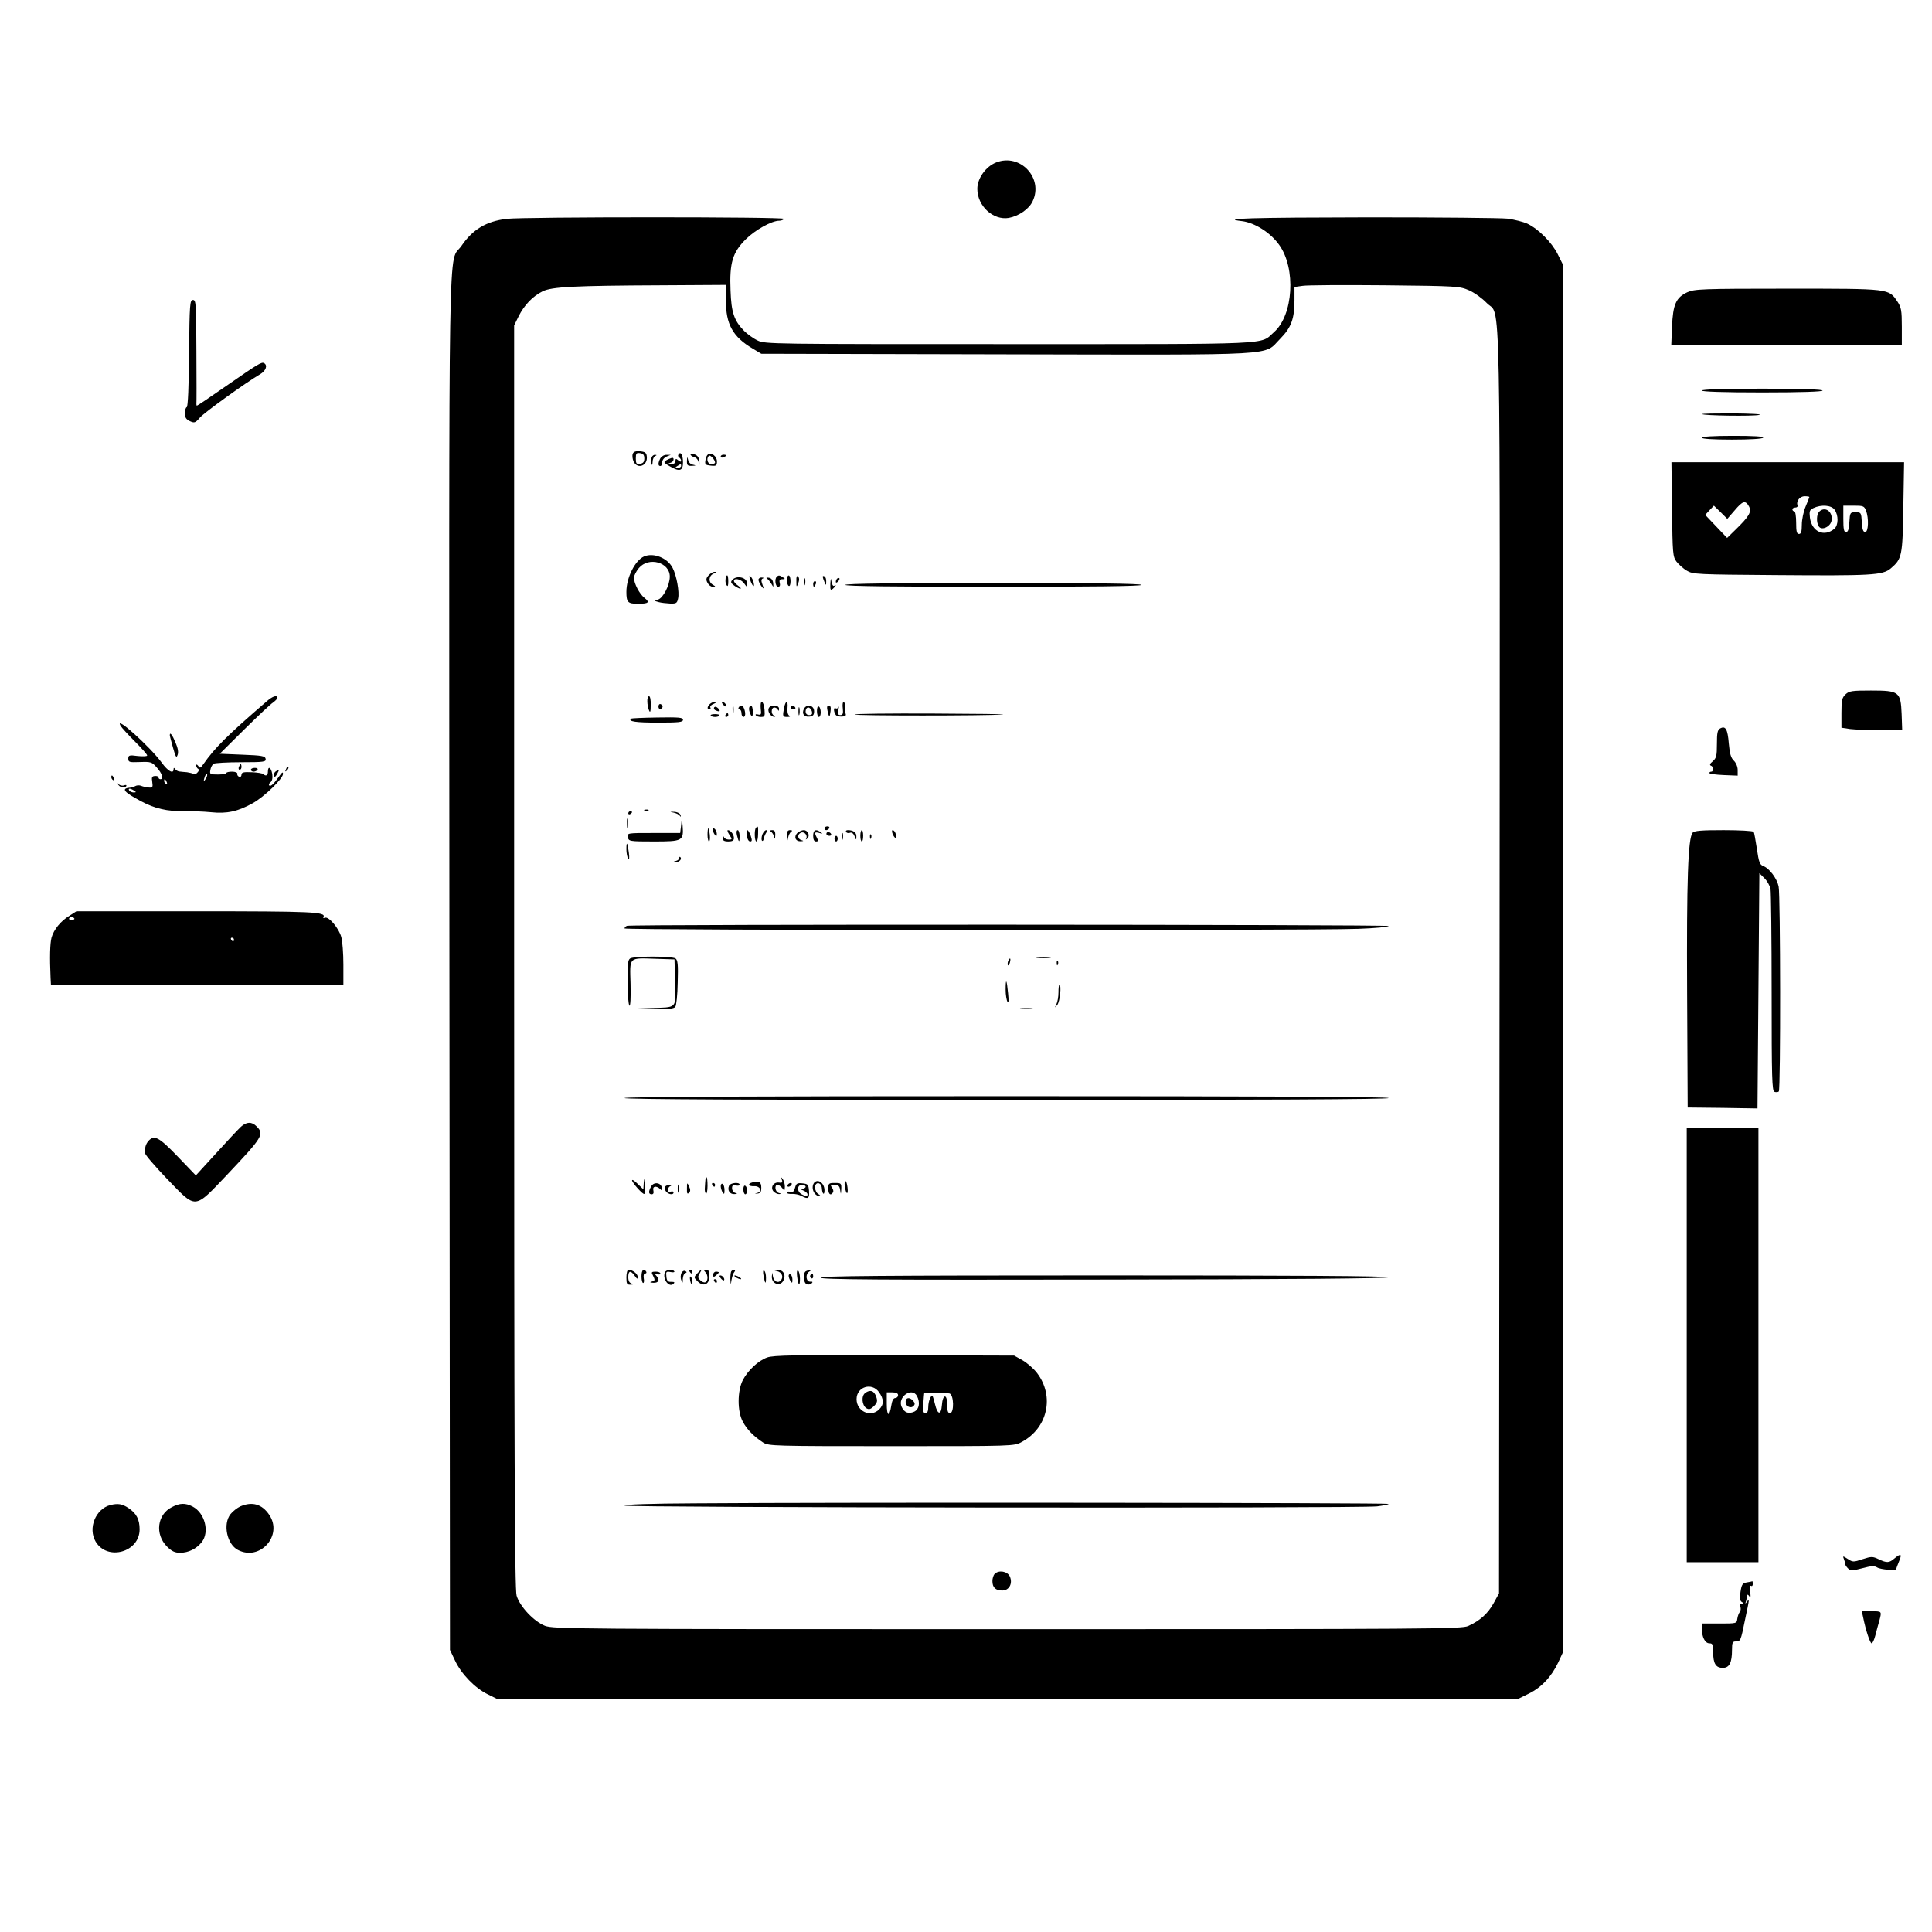 <?xml version="1.0" standalone="no"?>
<!DOCTYPE svg PUBLIC "-//W3C//DTD SVG 20010904//EN"
 "http://www.w3.org/TR/2001/REC-SVG-20010904/DTD/svg10.dtd">
<svg version="1.0" xmlns="http://www.w3.org/2000/svg"
 width="1024pt" height="1024pt" viewBox="0 0 1024 1024"
 preserveAspectRatio="xMidYMid meet">

<g transform="translate(0,1024) scale(0.1,-0.1)"
fill="#000000" stroke="none">
<path d="M5280 9379 c-56 -22 -100 -85 -100 -140 0 -91 84 -168 167 -154 53
10 107 47 126 88 59 123 -66 256 -193 206z"/>
<path d="M2685 9080 c-107 -13 -179 -55 -239 -143 -72 -105 -66 241 -64 -3798
l3 -3644 27 -57 c33 -70 105 -145 173 -178 l50 -25 2705 0 2705 0 57 28 c68
33 121 90 157 166 l26 56 0 3675 0 3675 -29 58 c-31 62 -102 134 -162 162 -20
9 -67 21 -103 26 -36 4 -367 7 -736 7 -627 -1 -794 -6 -673 -20 68 -8 152 -61
198 -126 90 -125 75 -373 -28 -463 -76 -67 26 -63 -1402 -63 -1253 0 -1296 0
-1334 19 -22 10 -53 33 -71 50 -54 55 -69 98 -73 216 -6 146 11 201 80 270 50
50 138 99 178 99 10 0 22 4 25 10 7 11 -1374 11 -1470 0z m1163 -432 c-2 -125
36 -194 142 -256 l45 -27 1299 -3 c1479 -3 1360 -9 1451 82 59 60 76 106 76
206 l0 69 43 6 c23 4 220 5 437 3 384 -4 395 -5 446 -27 29 -13 70 -43 92 -66
78 -84 71 240 69 -3495 l-3 -3345 -29 -53 c-31 -55 -72 -92 -134 -120 -34 -16
-201 -17 -2442 -17 -2303 0 -2407 1 -2452 18 -58 23 -133 102 -150 160 -10 34
-13 721 -13 3387 l0 3345 24 49 c29 58 74 106 127 132 49 24 167 30 636 32
l337 2 -1 -82z"/>
<path d="M3354 7835 c-4 -9 -2 -27 4 -41 21 -44 77 -22 70 28 -2 18 -10 24
-36 26 -22 2 -34 -2 -38 -13z m61 -25 c0 -18 -6 -26 -22 -28 -20 -3 -23 1 -23
28 0 27 3 31 23 28 16 -2 22 -10 22 -28z"/>
<path d="M3596 7831 c-4 -5 -2 -12 4 -16 5 -3 10 -11 10 -17 0 -7 -6 -6 -15 2
-12 10 -15 10 -15 -4 0 -10 -8 -16 -22 -15 -17 1 -19 2 -5 6 9 2 17 10 17 18
0 10 -5 11 -25 2 -32 -15 -31 -18 6 -39 51 -30 69 -24 69 21 0 39 -13 61 -24
42z m14 -61 c0 -5 -8 -10 -17 -10 -15 0 -16 2 -3 10 19 12 20 12 20 0z"/>
<path d="M3660 7831 c0 -5 9 -11 19 -14 11 -2 22 -15 24 -28 4 -19 5 -18 4 5
-2 20 -9 31 -24 37 -13 5 -23 5 -23 0z"/>
<path d="M3753 7832 c-6 -4 -13 -18 -14 -32 -4 -22 0 -25 29 -28 28 -3 32 0
32 22 0 27 -28 49 -47 38z m37 -44 c0 -4 -9 -8 -20 -8 -20 0 -28 29 -13 44 7
7 33 -21 33 -36z"/>
<path d="M3454 7816 c-3 -8 -4 -23 -1 -33 3 -12 5 -9 6 9 0 14 7 29 14 31 9 4
9 6 -1 6 -7 1 -15 -5 -18 -13z"/>
<path d="M3500 7811 c-13 -25 -13 -41 0 -41 6 0 10 9 10 20 0 12 10 24 23 30
l22 9 -22 0 c-12 1 -27 -8 -33 -18z"/>
<path d="M3820 7820 c0 -5 7 -7 15 -4 8 4 15 8 15 10 0 2 -7 4 -15 4 -8 0 -15
-4 -15 -10z"/>
<path d="M3641 7798 c-1 -24 3 -28 27 -27 22 1 23 2 5 6 -13 2 -24 13 -26 26
-4 18 -5 17 -6 -5z"/>
<path d="M3414 7291 c-48 -21 -94 -112 -94 -188 0 -55 8 -63 59 -63 59 0 67 7
37 31 -27 21 -56 77 -56 107 0 11 12 34 26 51 52 62 164 31 164 -45 0 -46 -36
-115 -63 -122 -21 -6 -21 -6 3 -13 14 -4 42 -7 62 -8 32 -1 37 2 42 27 8 33
-8 122 -29 162 -27 53 -101 82 -151 61z"/>
<path d="M3756 7191 c-14 -15 -15 -24 -6 -40 6 -12 18 -21 28 -21 16 1 16 1 0
11 -25 14 -22 48 5 59 14 6 16 9 6 9 -9 1 -24 -8 -33 -18z"/>
<path d="M3849 7188 c-6 -20 -5 -38 2 -49 6 -10 9 -4 9 19 0 17 -2 32 -5 32
-3 0 -5 -1 -6 -2z"/>
<path d="M3975 7170 c10 -34 26 -50 20 -20 -2 13 -10 28 -16 34 -8 8 -9 4 -4
-14z"/>
<path d="M4117 7183 c-13 -12 -7 -53 7 -53 9 0 12 7 9 20 -4 15 0 20 13 20 16
0 17 2 4 10 -18 12 -24 12 -33 3z"/>
<path d="M4170 7166 c0 -14 5 -28 10 -31 6 -4 10 7 10 24 0 17 -4 31 -10 31
-5 0 -10 -11 -10 -24z"/>
<path d="M4221 7160 c0 -33 1 -34 10 -11 6 16 6 28 -1 35 -7 7 -10 -1 -9 -24z"/>
<path d="M4361 7183 c0 -4 4 -17 9 -28 8 -19 9 -19 9 2 1 12 -3 25 -9 28 -5 3
-10 3 -9 -2z"/>
<path d="M3881 7166 c-10 -11 -7 -17 11 -30 12 -9 27 -16 32 -16 6 0 0 7 -12
16 -12 8 -22 19 -22 25 0 18 39 9 54 -13 16 -22 16 -22 16 -1 0 33 -56 46 -79
19z"/>
<path d="M4020 7167 c0 -7 7 -22 15 -33 14 -18 15 -17 6 8 -7 19 -7 28 2 32 7
2 4 5 -5 5 -10 1 -18 -5 -18 -12z"/>
<path d="M4066 7173 c6 -4 16 -17 23 -28 11 -19 11 -19 9 5 -2 16 -10 26 -23
28 -12 2 -16 0 -9 -5z"/>
<path d="M4262 7155 c0 -16 2 -22 5 -12 2 9 2 23 0 30 -3 6 -5 -1 -5 -18z"/>
<path d="M4401 7146 c-1 -33 1 -37 14 -26 16 14 20 25 6 15 -5 -3 -12 7 -14
22 -3 22 -4 20 -6 -11z"/>
<path d="M4437 7173 c-4 -3 -7 -11 -7 -17 0 -6 5 -5 12 2 6 6 9 14 7 17 -3 3
-9 2 -12 -2z"/>
<path d="M4310 7145 c0 -8 2 -15 4 -15 2 0 6 7 10 15 3 8 1 15 -4 15 -6 0 -10
-7 -10 -15z"/>
<path d="M4480 7140 c0 -7 268 -10 785 -10 517 0 785 3 785 10 0 7 -268 10
-785 10 -517 0 -785 -3 -785 -10z"/>
<path d="M3431 6523 c0 -16 4 -37 9 -48 6 -15 9 -8 9 28 1 26 -3 47 -9 47 -5
0 -10 -12 -9 -27z"/>
<path d="M3762 6508 c-15 -15 -15 -28 -1 -28 5 0 7 5 4 10 -3 6 4 14 17 19 14
6 17 10 8 10 -9 1 -21 -4 -28 -11z"/>
<path d="M3832 6506 c7 -8 15 -12 17 -11 5 6 -10 25 -20 25 -5 0 -4 -6 3 -14z"/>
<path d="M4032 6484 c4 -30 2 -35 -14 -31 -10 3 -16 1 -12 -4 3 -5 15 -9 27
-9 20 0 22 4 19 40 -2 22 -9 40 -14 40 -6 0 -8 -16 -6 -36z"/>
<path d="M4156 6489 c-9 -46 -8 -49 17 -49 15 0 18 3 9 8 -7 5 -10 22 -8 40 4
41 -10 42 -18 1z"/>
<path d="M4467 6485 c3 -27 0 -35 -13 -35 -12 0 -15 6 -10 28 3 15 3 21 0 14
-3 -6 -10 -10 -15 -6 -11 7 -12 -16 0 -34 8 -14 58 -13 54 1 -2 4 -3 21 -3 37
0 17 -4 30 -9 30 -4 0 -7 -16 -4 -35z"/>
<path d="M3490 6495 c0 -9 5 -15 11 -13 6 2 11 8 11 13 0 5 -5 11 -11 13 -6 2
-11 -4 -11 -13z"/>
<path d="M3883 6475 c0 -22 2 -30 4 -17 2 12 2 30 0 40 -3 9 -5 -1 -4 -23z"/>
<path d="M3785 6490 c-3 -6 1 -13 10 -16 21 -9 26 -2 10 13 -9 8 -16 9 -20 3z"/>
<path d="M3915 6490 c-3 -5 -1 -10 4 -10 6 0 11 -9 11 -20 0 -11 5 -20 10 -20
11 0 13 20 4 44 -7 18 -20 21 -29 6z"/>
<path d="M3970 6483 c0 -10 5 -25 10 -33 7 -11 10 -7 10 18 0 17 -4 32 -10 32
-5 0 -10 -8 -10 -17z"/>
<path d="M4074 6485 c-7 -17 12 -45 30 -44 7 0 6 2 -1 6 -18 7 -16 43 1 43 8
0 17 -6 19 -12 3 -8 6 -6 6 5 1 22 -47 24 -55 2z"/>
<path d="M4190 6490 c0 -5 7 -10 16 -10 8 0 12 5 9 10 -3 6 -10 10 -16 10 -5
0 -9 -4 -9 -10z"/>
<path d="M4232 6470 c0 -19 2 -27 5 -17 2 9 2 25 0 35 -3 9 -5 1 -5 -18z"/>
<path d="M4261 6483 c-13 -26 1 -45 30 -41 18 2 24 9 24 28 0 32 -39 41 -54
13z m42 -13 c4 -15 0 -20 -14 -20 -12 0 -19 7 -19 20 0 11 6 20 14 20 7 0 16
-9 19 -20z"/>
<path d="M4330 6471 c0 -17 5 -31 10 -31 6 0 10 11 10 24 0 14 -4 28 -10 31
-6 4 -10 -7 -10 -24z"/>
<path d="M4386 6473 c9 -38 11 -39 16 -3 3 21 0 30 -9 30 -10 0 -11 -8 -7 -27z"/>
<path d="M3767 6448 c2 -5 13 -8 23 -8 10 0 21 3 23 8 3 4 -8 7 -23 7 -15 0
-26 -3 -23 -7z"/>
<path d="M3845 6450 c-3 -5 -1 -10 4 -10 6 0 11 5 11 10 0 6 -2 10 -4 10 -3 0
-8 -4 -11 -10z"/>
<path d="M4530 6453 c0 -7 695 -7 785 0 22 2 -146 4 -372 5 -227 1 -413 -1
-413 -5z"/>
<path d="M3344 6431 c-15 -15 25 -21 142 -21 112 0 134 2 134 15 0 12 -21 14
-136 12 -75 -1 -137 -4 -140 -6z"/>
<path d="M3418 5943 c7 -3 16 -2 19 1 4 3 -2 6 -13 5 -11 0 -14 -3 -6 -6z"/>
<path d="M3330 5929 c0 -5 5 -7 10 -4 6 3 10 8 10 11 0 2 -4 4 -10 4 -5 0 -10
-5 -10 -11z"/>
<path d="M3570 5933 c14 -3 29 -10 33 -17 6 -7 7 -6 4 4 -2 8 -16 16 -33 17
-25 1 -26 0 -4 -4z"/>
<path d="M3323 5875 c0 -22 2 -30 4 -17 2 12 2 30 0 40 -3 9 -5 -1 -4 -23z"/>
<path d="M3610 5865 l-5 -40 -141 0 c-140 0 -140 0 -136 -22 4 -22 7 -23 138
-23 152 0 158 3 152 83 l-4 42 -4 -40z"/>
<path d="M4007 5853 c-10 -10 -8 -73 2 -73 5 0 9 18 9 40 1 42 0 44 -11 33z"/>
<path d="M4370 5850 c0 -5 4 -10 9 -10 6 0 13 5 16 10 3 6 -1 10 -9 10 -9 0
-16 -4 -16 -10z"/>
<path d="M3750 5815 c0 -19 4 -35 8 -35 4 0 6 16 4 35 -2 19 -6 35 -8 35 -2 0
-4 -16 -4 -35z"/>
<path d="M3783 5825 c7 -13 14 -20 15 -14 5 14 -6 39 -17 39 -5 0 -4 -11 2
-25z"/>
<path d="M3866 5815 c16 -24 15 -25 -4 -25 -11 0 -23 6 -25 13 -3 7 -6 5 -6
-5 -1 -13 7 -18 29 -18 22 0 30 5 30 18 0 19 -18 42 -32 42 -5 0 -1 -11 8 -25z"/>
<path d="M3906 5813 c10 -40 14 -41 14 -5 0 18 -5 32 -10 32 -6 0 -8 -11 -4
-27z"/>
<path d="M3958 5810 c2 -16 10 -30 18 -30 10 0 11 6 3 30 -6 17 -14 30 -18 30
-4 0 -6 -13 -3 -30z"/>
<path d="M4041 5818 c-5 -13 -6 -27 -3 -33 4 -5 8 -1 10 10 2 11 9 26 14 33 7
8 7 12 -1 12 -6 0 -15 -10 -20 -22z"/>
<path d="M4086 5832 c7 -4 14 -16 17 -27 4 -15 5 -14 6 8 1 20 -4 27 -16 27
-12 0 -14 -3 -7 -8z"/>
<path d="M4171 5808 c2 -28 2 -29 6 -8 3 14 10 28 17 32 7 5 5 8 -6 8 -14 0
-18 -8 -17 -32z"/>
<path d="M4226 5825 c-20 -20 -10 -45 18 -44 16 1 17 2 4 6 -22 6 -23 32 -2
40 18 7 36 -15 27 -32 -4 -6 -2 -6 6 1 16 15 3 44 -19 44 -10 0 -25 -7 -34
-15z"/>
<path d="M4310 5810 c0 -20 5 -30 15 -30 12 0 13 4 5 19 -15 29 -13 33 13 26
17 -5 19 -4 7 4 -26 19 -40 12 -40 -19z"/>
<path d="M4485 5830 c3 -5 12 -7 20 -4 9 4 18 -3 24 -17 9 -23 10 -23 10 -3 1
21 -16 34 -45 34 -9 0 -13 -4 -9 -10z"/>
<path d="M4560 5810 c0 -16 3 -30 8 -30 4 0 7 14 7 30 0 17 -3 30 -7 30 -5 0
-8 -13 -8 -30z"/>
<path d="M4733 5815 c7 -13 14 -20 15 -14 5 14 -6 39 -17 39 -5 0 -4 -11 2
-25z"/>
<path d="M4380 5820 c0 -5 7 -10 16 -10 8 0 12 5 9 10 -3 6 -10 10 -16 10 -5
0 -9 -4 -9 -10z"/>
<path d="M4462 5805 c0 -16 2 -22 5 -12 2 9 2 23 0 30 -3 6 -5 -1 -5 -18z"/>
<path d="M4611 5804 c0 -11 3 -14 6 -6 3 7 2 16 -1 19 -3 4 -6 -2 -5 -13z"/>
<path d="M4423 5795 c0 -8 4 -15 9 -15 4 0 8 7 8 15 0 8 -4 15 -8 15 -5 0 -9
-7 -9 -15z"/>
<path d="M3320 5739 c0 -19 4 -41 9 -48 6 -10 8 1 4 30 -7 55 -13 63 -13 18z"/>
<path d="M3600 5692 c0 -6 -8 -13 -17 -15 -16 -4 -16 -5 -1 -6 18 -1 34 16 24
26 -3 4 -6 1 -6 -5z"/>
<path d="M3323 5333 c-7 -3 -13 -9 -13 -14 0 -10 3606 -12 3888 -2 89 3 162
10 162 15 0 8 -4014 10 -4037 1z"/>
<path d="M3340 5160 c-12 -7 -15 -33 -14 -125 0 -64 5 -120 10 -125 5 -5 8 39
6 115 -4 146 -13 138 138 133 l95 -3 3 -122 c3 -143 15 -131 -133 -136 l-90
-3 106 -2 c79 -1 109 1 118 11 6 8 12 64 13 131 3 95 0 118 -12 126 -20 13
-220 13 -240 0z"/>
<path d="M5498 5163 c17 -2 47 -2 65 0 17 2 3 4 -33 4 -36 0 -50 -2 -32 -4z"/>
<path d="M5343 5145 c-3 -9 -3 -18 -1 -21 3 -3 8 4 11 16 6 23 -1 27 -10 5z"/>
<path d="M5601 5134 c0 -11 3 -14 6 -6 3 7 2 16 -1 19 -3 4 -6 -2 -5 -13z"/>
<path d="M5330 4994 c0 -27 5 -56 10 -64 6 -9 7 6 3 45 -7 75 -13 84 -13 19z"/>
<path d="M5610 4979 c0 -22 -5 -50 -11 -62 -10 -21 -10 -21 5 -3 14 18 23 106
11 106 -3 0 -5 -18 -5 -41z"/>
<path d="M5413 4893 c15 -2 39 -2 55 0 15 2 2 4 -28 4 -30 0 -43 -2 -27 -4z"/>
<path d="M3310 4420 c0 -7 682 -10 2025 -10 1343 0 2025 3 2025 10 0 7 -682
10 -2025 10 -1343 0 -2025 -3 -2025 -10z"/>
<path d="M3412 3971 l-2 -35 -30 29 c-16 16 -30 25 -30 19 1 -14 59 -78 65
-72 4 3 5 26 2 49 -3 38 -4 39 -5 10z"/>
<path d="M3739 3988 c-1 -7 -2 -26 -3 -41 -2 -15 1 -30 6 -33 4 -3 8 15 8 40
0 25 -2 46 -5 46 -3 0 -5 -6 -6 -12z"/>
<path d="M4144 3987 c5 -14 1 -18 -15 -15 -29 4 -47 -25 -30 -46 8 -9 21 -15
30 -15 13 1 13 2 -1 6 -20 5 -25 43 -7 43 7 0 18 -8 25 -17 12 -17 13 -16 14
7 0 14 -5 32 -11 40 -9 13 -10 12 -5 -3z"/>
<path d="M3988 3973 c-28 -7 -21 -22 9 -20 32 2 46 -29 16 -36 -15 -3 -14 -4
2 -3 15 1 20 8 20 31 0 30 -12 38 -47 28z"/>
<path d="M4313 3968 c-16 -27 4 -68 32 -68 6 1 2 5 -7 11 -10 5 -18 21 -18 35
0 33 34 29 36 -4 2 -31 14 -41 14 -11 0 41 -39 65 -57 37z"/>
<path d="M4478 3950 c6 -42 19 -46 14 -4 -2 19 -7 34 -11 34 -4 0 -6 -14 -3
-30z"/>
<path d="M3451 3951 c-15 -27 -14 -41 3 -41 9 0 12 7 9 20 -6 23 15 27 36 8
10 -11 12 -9 9 7 -5 28 -44 32 -57 6z"/>
<path d="M3592 3940 c0 -19 2 -27 5 -17 2 9 2 25 0 35 -3 9 -5 1 -5 -18z"/>
<path d="M3641 3941 c-1 -27 2 -32 11 -23 8 8 8 17 0 34 -10 22 -11 21 -11
-11z"/>
<path d="M3775 3960 c3 -5 8 -10 11 -10 2 0 4 5 4 10 0 6 -5 10 -11 10 -5 0
-7 -4 -4 -10z"/>
<path d="M3820 3953 c0 -10 5 -25 10 -33 8 -12 10 -9 10 12 0 15 -4 30 -10 33
-5 3 -10 -2 -10 -12z"/>
<path d="M3864 3955 c-10 -24 4 -45 28 -44 17 1 18 2 6 6 -10 2 -18 14 -18 25
0 15 5 19 20 15 11 -3 20 -1 20 4 0 15 -50 10 -56 -6z"/>
<path d="M4175 3960 c-3 -5 -2 -10 4 -10 5 0 13 5 16 10 3 6 2 10 -4 10 -5 0
-13 -4 -16 -10z"/>
<path d="M4214 3945 c-5 -20 -11 -25 -25 -22 -11 3 -19 1 -19 -4 0 -5 12 -8
28 -7 15 1 37 -4 49 -10 36 -20 44 -15 41 26 -3 34 -6 37 -35 40 -28 3 -33 -1
-39 -23z m56 5 c0 -5 -8 -10 -17 -11 -14 0 -13 -2 5 -9 12 -5 22 -14 22 -20 0
-13 -6 -13 -31 0 -26 14 -25 50 1 50 11 0 20 -4 20 -10z"/>
<path d="M4390 3940 c0 -30 13 -40 25 -20 4 6 1 17 -5 25 -10 13 -8 15 13 15
20 0 27 -6 30 -27 4 -26 4 -26 6 5 1 30 -1 32 -34 32 -32 0 -35 -2 -35 -30z"/>
<path d="M3525 3950 c-4 -6 -1 -17 5 -25 14 -17 40 -20 40 -5 0 5 -7 7 -15 4
-9 -4 -15 0 -15 9 0 8 6 18 13 20 7 3 6 6 -5 6 -9 1 -20 -4 -23 -9z"/>
<path d="M3940 3936 c0 -14 5 -26 10 -26 6 0 10 9 10 19 0 11 -4 23 -10 26 -6
4 -10 -5 -10 -19z"/>
<path d="M3320 3470 c0 -35 3 -40 23 -39 16 1 18 2 5 6 -12 3 -18 14 -18 34 0
35 13 37 34 7 13 -18 16 -19 16 -6 0 17 -28 38 -49 38 -6 0 -11 -18 -11 -40z"/>
<path d="M3400 3475 c0 -19 4 -35 9 -35 4 0 6 11 3 25 -2 15 0 25 7 25 7 0 9
5 6 10 -13 21 -25 9 -25 -25z"/>
<path d="M3524 3496 c-14 -36 23 -83 46 -60 8 8 4 10 -12 10 -18 -1 -24 5 -26
28 -3 26 -1 28 22 24 14 -3 23 -1 20 3 -8 14 -44 10 -50 -5z"/>
<path d="M3612 3493 c-5 -10 -6 -27 -1 -38 7 -18 8 -17 8 7 1 14 6 28 13 30 9
3 9 6 1 11 -7 4 -16 0 -21 -10z"/>
<path d="M3655 3500 c3 -5 8 -10 11 -10 2 0 4 5 4 10 0 6 -5 10 -11 10 -5 0
-7 -4 -4 -10z"/>
<path d="M3695 3490 c-18 -20 -18 -21 2 -41 31 -31 63 -18 63 27 0 25 -4 34
-17 34 -13 0 -14 -3 -5 -12 15 -15 16 -45 1 -54 -6 -3 -18 1 -27 10 -14 13
-14 20 -4 36 16 26 10 25 -13 0z"/>
<path d="M3877 3503 c-4 -3 -6 -22 -6 -42 2 -34 2 -34 6 -6 3 17 9 36 15 43
11 12 -3 18 -15 5z"/>
<path d="M4047 3478 c8 -44 13 -48 13 -10 0 17 -4 34 -10 37 -6 4 -7 -6 -3
-27z"/>
<path d="M4117 3503 c26 -5 38 -30 22 -49 -14 -17 -37 -7 -42 19 l-4 22 -2
-21 c-2 -42 49 -55 63 -17 12 29 -4 53 -32 52 -22 -1 -23 -2 -5 -6z"/>
<path d="M4225 3474 c6 -49 15 -56 15 -11 0 20 -5 39 -10 42 -6 4 -8 -8 -5
-31z"/>
<path d="M4273 3503 c-19 -7 -16 -62 3 -70 8 -3 20 -1 26 5 7 7 5 10 -7 9 -23
-2 -28 40 -6 53 17 10 5 12 -16 3z"/>
<path d="M3460 3481 c13 -26 13 -29 -7 -34 -11 -3 -7 -5 10 -6 29 -1 36 16 15
38 -11 11 -10 13 5 8 9 -4 17 -2 17 3 0 6 -11 10 -25 10 -22 0 -24 -3 -15 -19z"/>
<path d="M3780 3484 c0 -14 3 -14 15 -4 8 7 15 14 15 16 0 2 -7 4 -15 4 -8 0
-15 -7 -15 -16z"/>
<path d="M4180 3478 c0 -7 5 -20 10 -28 8 -12 10 -11 10 7 0 12 -4 25 -10 28
-5 3 -10 0 -10 -7z"/>
<path d="M4295 3481 c-3 -5 -1 -12 5 -16 5 -3 10 1 10 9 0 18 -6 21 -15 7z"/>
<path d="M3658 3453 c5 -21 7 -23 10 -9 2 10 0 22 -6 28 -6 6 -7 0 -4 -19z"/>
<path d="M3820 3465 c7 -9 15 -13 17 -11 7 7 -7 26 -19 26 -6 0 -6 -6 2 -15z"/>
<path d="M3900 3470 c8 -5 20 -10 25 -10 6 0 3 5 -5 10 -8 5 -19 10 -25 10 -5
0 -3 -5 5 -10z"/>
<path d="M4350 3468 c0 -10 306 -12 1505 -10 988 1 1505 6 1505 12 0 7 -515
10 -1505 10 -1197 0 -1505 -3 -1505 -12z"/>
<path d="M3785 3450 c3 -5 8 -10 11 -10 2 0 4 5 4 10 0 6 -5 10 -11 10 -5 0
-7 -4 -4 -10z"/>
<path d="M4066 3045 c-47 -17 -101 -67 -129 -120 -29 -57 -30 -165 0 -220 22
-42 58 -78 108 -111 29 -18 55 -19 680 -19 647 0 650 0 690 22 138 74 175 242
82 365 -18 24 -53 54 -77 68 l-45 25 -635 2 c-522 2 -642 0 -674 -12z m593
-184 c26 -37 27 -65 1 -91 -45 -45 -120 -11 -120 54 0 66 81 91 119 37z m101
-16 c0 -8 -7 -15 -15 -15 -10 0 -17 -14 -21 -40 -10 -63 -24 -58 -24 9 l0 61
30 0 c20 0 30 -5 30 -15z m100 -4 c18 -35 12 -70 -14 -83 -31 -14 -53 -5 -67
25 -24 52 54 107 81 58z m173 13 c23 -7 25 -104 2 -104 -11 0 -15 12 -15 46 0
59 -24 55 -28 -5 -4 -53 -23 -50 -36 5 -5 21 -11 41 -13 44 -8 10 -23 -27 -23
-57 0 -23 -5 -33 -15 -33 -12 0 -14 11 -11 53 2 28 4 53 5 54 2 4 118 1 134
-3z"/>
<path d="M4586 2857 c-22 -16 -18 -65 6 -81 14 -8 22 -6 40 11 18 19 20 27 12
50 -11 32 -32 39 -58 20z"/>
<path d="M4800 2810 c0 -24 26 -38 42 -22 8 8 8 15 -2 27 -18 21 -40 19 -40
-5z"/>
<path d="M3683 2272 c-237 -1 -373 -6 -373 -12 0 -11 3884 -15 3989 -4 33 4
61 10 61 13 0 6 -2935 9 -3677 3z"/>
<path d="M5272 1898 c-7 -7 -12 -24 -12 -38 0 -34 17 -50 52 -50 37 0 57 38
40 75 -13 27 -58 35 -80 13z"/>
<path d="M8943 8691 c-60 -28 -76 -64 -81 -183 l-4 -98 611 0 611 0 0 99 c0
85 -3 102 -23 132 -47 70 -36 69 -582 69 -460 0 -493 -2 -532 -19z"/>
<path d="M1002 8367 c-1 -173 -6 -283 -12 -285 -6 -2 -10 -17 -10 -33 0 -22 7
-32 26 -41 24 -11 29 -10 53 18 24 28 244 186 319 230 31 18 42 47 22 59 -13
8 -28 -1 -200 -120 -83 -58 -153 -105 -156 -105 -2 0 -3 3 -3 8 1 4 1 130 0
280 -1 252 -2 272 -18 272 -17 0 -18 -21 -21 -283z"/>
<path d="M9020 8170 c0 -6 113 -10 320 -10 207 0 320 4 320 10 0 6 -113 10
-320 10 -207 0 -320 -4 -320 -10z"/>
<path d="M9022 8045 c8 -8 269 -12 303 -4 17 4 -46 7 -139 8 -93 0 -167 -1
-164 -4z"/>
<path d="M9020 7920 c0 -6 60 -10 159 -10 96 0 162 4 166 10 4 7 -52 10 -159
10 -104 0 -166 -4 -166 -10z"/>
<path d="M8862 7541 c3 -236 4 -251 24 -278 12 -15 36 -37 55 -48 32 -19 55
-20 469 -23 511 -4 568 -1 611 35 60 51 63 65 67 326 l4 237 -616 0 -617 0 3
-249z m728 65 c0 -2 -9 -25 -20 -51 -11 -26 -20 -69 -20 -96 0 -37 -4 -49 -15
-49 -12 0 -15 13 -15 60 0 33 -4 60 -10 60 -5 0 -10 5 -10 10 0 6 7 10 16 10
9 0 14 6 11 13 -8 21 13 47 38 47 14 0 25 -2 25 -4z m-320 -50 c15 -29 1 -53
-72 -124 l-44 -43 -58 61 -58 61 23 25 23 24 36 -35 35 -35 39 45 c43 51 57
55 76 21z m454 -18 c21 -30 20 -81 -1 -100 -54 -46 -120 -17 -130 58 -4 35 -2
41 18 51 42 20 96 16 113 -9z m166 -4 c16 -40 13 -114 -4 -114 -11 0 -16 15
-18 53 -3 50 -4 52 -33 52 -29 0 -30 -2 -33 -52 -2 -38 -7 -53 -18 -53 -11 0
-14 16 -14 70 l0 70 55 0 c50 0 56 -2 65 -26z"/>
<path d="M9642 7528 c-14 -14 -16 -57 -2 -78 15 -24 64 -1 68 33 6 47 -36 75
-66 45z"/>
<path d="M9782 6560 c-19 -18 -22 -31 -22 -99 l0 -78 46 -7 c26 -3 98 -6 161
-6 l115 0 -3 86 c-5 118 -13 124 -163 124 -99 0 -115 -2 -134 -20z"/>
<path d="M1415 6524 c-210 -181 -277 -248 -337 -334 -15 -21 -19 -23 -27 -10
-7 9 -11 10 -11 3 0 -6 4 -15 10 -18 6 -4 5 -11 -3 -19 -6 -8 -16 -11 -21 -8
-6 3 -21 7 -35 9 -15 1 -33 3 -41 4 -8 1 -18 7 -22 13 -5 8 -8 7 -8 -1 0 -27
-30 -11 -63 35 -64 87 -253 256 -218 195 6 -10 40 -47 76 -83 36 -36 65 -69
65 -74 0 -5 -22 -6 -50 -3 -45 6 -50 4 -50 -14 0 -19 6 -20 61 -18 58 2 64 1
90 -29 29 -32 38 -62 19 -62 -5 0 -10 4 -10 9 0 6 -9 9 -19 8 -16 -1 -18 -7
-14 -32 4 -27 2 -31 -19 -29 -12 1 -31 5 -40 9 -9 4 -23 3 -30 -1 -7 -4 -21
-9 -30 -9 -48 -4 -31 -24 62 -73 71 -38 137 -53 225 -51 39 0 103 -2 143 -6
86 -9 142 4 222 48 61 34 160 130 160 155 0 12 -5 9 -17 -8 -31 -44 -46 -59
-55 -54 -5 3 -3 11 5 17 10 8 13 23 10 45 -6 35 -23 44 -23 12 0 -20 -11 -26
-24 -13 -4 4 -32 9 -62 10 -43 2 -54 -1 -54 -13 0 -9 -6 -14 -12 -11 -7 2 -12
10 -10 16 1 6 -11 11 -28 11 -16 0 -30 -3 -30 -7 0 -5 -20 -8 -45 -8 -42 0
-44 1 -40 24 2 13 10 28 17 33 7 4 73 8 146 8 122 0 133 2 130 18 -3 15 -19
18 -123 22 l-120 5 130 129 c72 71 140 135 153 143 12 9 22 19 22 24 0 17 -25
9 -55 -17z m-324 -411 c-12 -20 -14 -14 -5 12 4 9 9 14 11 11 3 -2 0 -13 -6
-23z m-207 -19 c3 -8 2 -12 -4 -9 -6 3 -10 10 -10 16 0 14 7 11 14 -7z m-174
-44 c13 -8 13 -10 -2 -10 -9 0 -20 5 -23 10 -8 13 5 13 25 0z"/>
<path d="M9117 6379 c-14 -8 -17 -24 -17 -82 0 -63 -3 -75 -22 -92 -15 -12
-18 -20 -10 -23 14 -4 16 -32 2 -32 -5 0 -10 -3 -10 -7 0 -5 34 -9 75 -11 l75
-3 0 30 c0 18 -9 38 -20 49 -16 15 -22 37 -27 91 -6 76 -17 96 -46 80z"/>
<path d="M900 6343 c0 -4 8 -34 17 -66 14 -50 18 -56 24 -39 6 15 2 37 -11 67
-17 41 -30 57 -30 38z"/>
<path d="M1266 6175 c-3 -8 -1 -15 4 -15 6 0 10 7 10 15 0 8 -2 15 -4 15 -2 0
-6 -7 -10 -15z"/>
<path d="M1516 6163 c-6 -14 -5 -15 5 -6 7 7 10 15 7 18 -3 3 -9 -2 -12 -12z"/>
<path d="M1330 6160 c0 -5 6 -10 14 -10 8 0 18 5 21 10 3 6 -3 10 -14 10 -12
0 -21 -4 -21 -10z"/>
<path d="M1461 6151 c-7 -5 -11 -15 -9 -22 3 -10 8 -7 17 9 13 24 12 26 -8 13z"/>
<path d="M590 6121 c0 -6 4 -13 10 -16 6 -3 7 1 4 9 -7 18 -14 21 -14 7z"/>
<path d="M629 6078 c11 -15 41 -15 41 -1 0 3 -6 3 -14 0 -7 -3 -20 0 -27 6
-11 10 -11 9 0 -5z"/>
<path d="M8971 5826 c-24 -29 -32 -252 -29 -848 l3 -608 185 -2 185 -3 5 624
5 623 26 -26 c15 -14 29 -40 33 -57 3 -18 6 -265 6 -551 0 -458 2 -519 15
-525 9 -3 19 -2 23 2 10 9 9 1041 -1 1087 -9 42 -49 96 -82 108 -18 7 -23 21
-33 90 -7 45 -14 86 -17 91 -4 5 -75 9 -159 9 -119 0 -156 -3 -165 -14z"/>
<path d="M369 5387 c-48 -29 -84 -74 -96 -117 -8 -31 -10 -104 -5 -212 l2 -38
775 0 775 0 0 108 c0 59 -5 124 -11 145 -12 46 -66 110 -86 103 -8 -3 -12 -2
-9 3 17 28 -58 31 -677 31 l-632 0 -36 -23z m25 -15 c2 -4 -4 -8 -14 -8 -10 0
-16 4 -14 8 3 4 9 8 14 8 5 0 11 -4 14 -8z m846 -112 c0 -5 -2 -10 -4 -10 -3
0 -8 5 -11 10 -3 6 -1 10 4 10 6 0 11 -4 11 -10z"/>
<path d="M1277 4268 c-14 -13 -73 -76 -132 -141 l-107 -117 -96 100 c-100 104
-124 116 -155 83 -15 -18 -20 -35 -18 -65 0 -9 53 -70 117 -137 157 -162 140
-164 320 25 186 197 196 212 154 254 -26 26 -53 25 -83 -2z"/>
<path d="M8940 3110 l0 -1150 190 0 190 0 0 1150 0 1150 -190 0 -190 0 0
-1150z"/>
<path d="M585 2263 c-78 -20 -120 -123 -78 -194 62 -104 233 -56 233 65 0 53
-17 85 -59 113 -33 22 -55 26 -96 16z"/>
<path d="M911 2252 c-78 -39 -91 -144 -26 -209 25 -25 42 -33 69 -33 45 0 87
21 115 56 43 54 17 155 -48 189 -39 20 -68 19 -110 -3z"/>
<path d="M1274 2256 c-17 -8 -40 -26 -52 -41 -42 -53 -19 -160 39 -190 117
-61 240 77 166 186 -38 57 -90 72 -153 45z"/>
<path d="M10041 1980 c-28 -24 -40 -25 -84 -4 -32 15 -38 15 -85 0 -48 -16
-52 -16 -78 1 -27 17 -28 17 -21 0 4 -10 7 -22 7 -27 0 -5 7 -15 15 -23 13
-13 22 -13 75 1 49 13 64 14 80 4 18 -11 100 -18 100 -8 0 2 7 20 15 40 17 40
11 45 -24 16z"/>
<path d="M9259 1853 c-23 -4 -28 -10 -34 -50 -5 -33 -3 -48 7 -54 11 -7 11 -9
-1 -9 -8 0 -11 -6 -7 -16 4 -9 2 -22 -3 -28 -5 -6 -11 -22 -13 -36 -3 -25 -4
-25 -96 -25 l-92 0 0 -27 c0 -44 17 -78 40 -78 17 0 20 -6 20 -46 0 -61 14
-84 51 -84 35 0 49 27 49 96 0 37 3 44 19 44 26 0 27 1 50 115 24 113 24 115
10 95 -9 -12 -10 -12 -5 3 3 10 6 24 6 30 0 7 5 6 11 -3 8 -11 9 -6 5 23 -3
22 -1 35 5 32 5 -4 9 1 9 9 0 9 -1 15 -2 15 -2 -1 -15 -4 -29 -6z"/>
<path d="M9875 1668 c14 -70 37 -138 45 -138 5 0 14 19 20 43 6 23 15 58 21
77 13 51 14 50 -42 50 l-51 0 7 -32z"/>
</g>
</svg>
